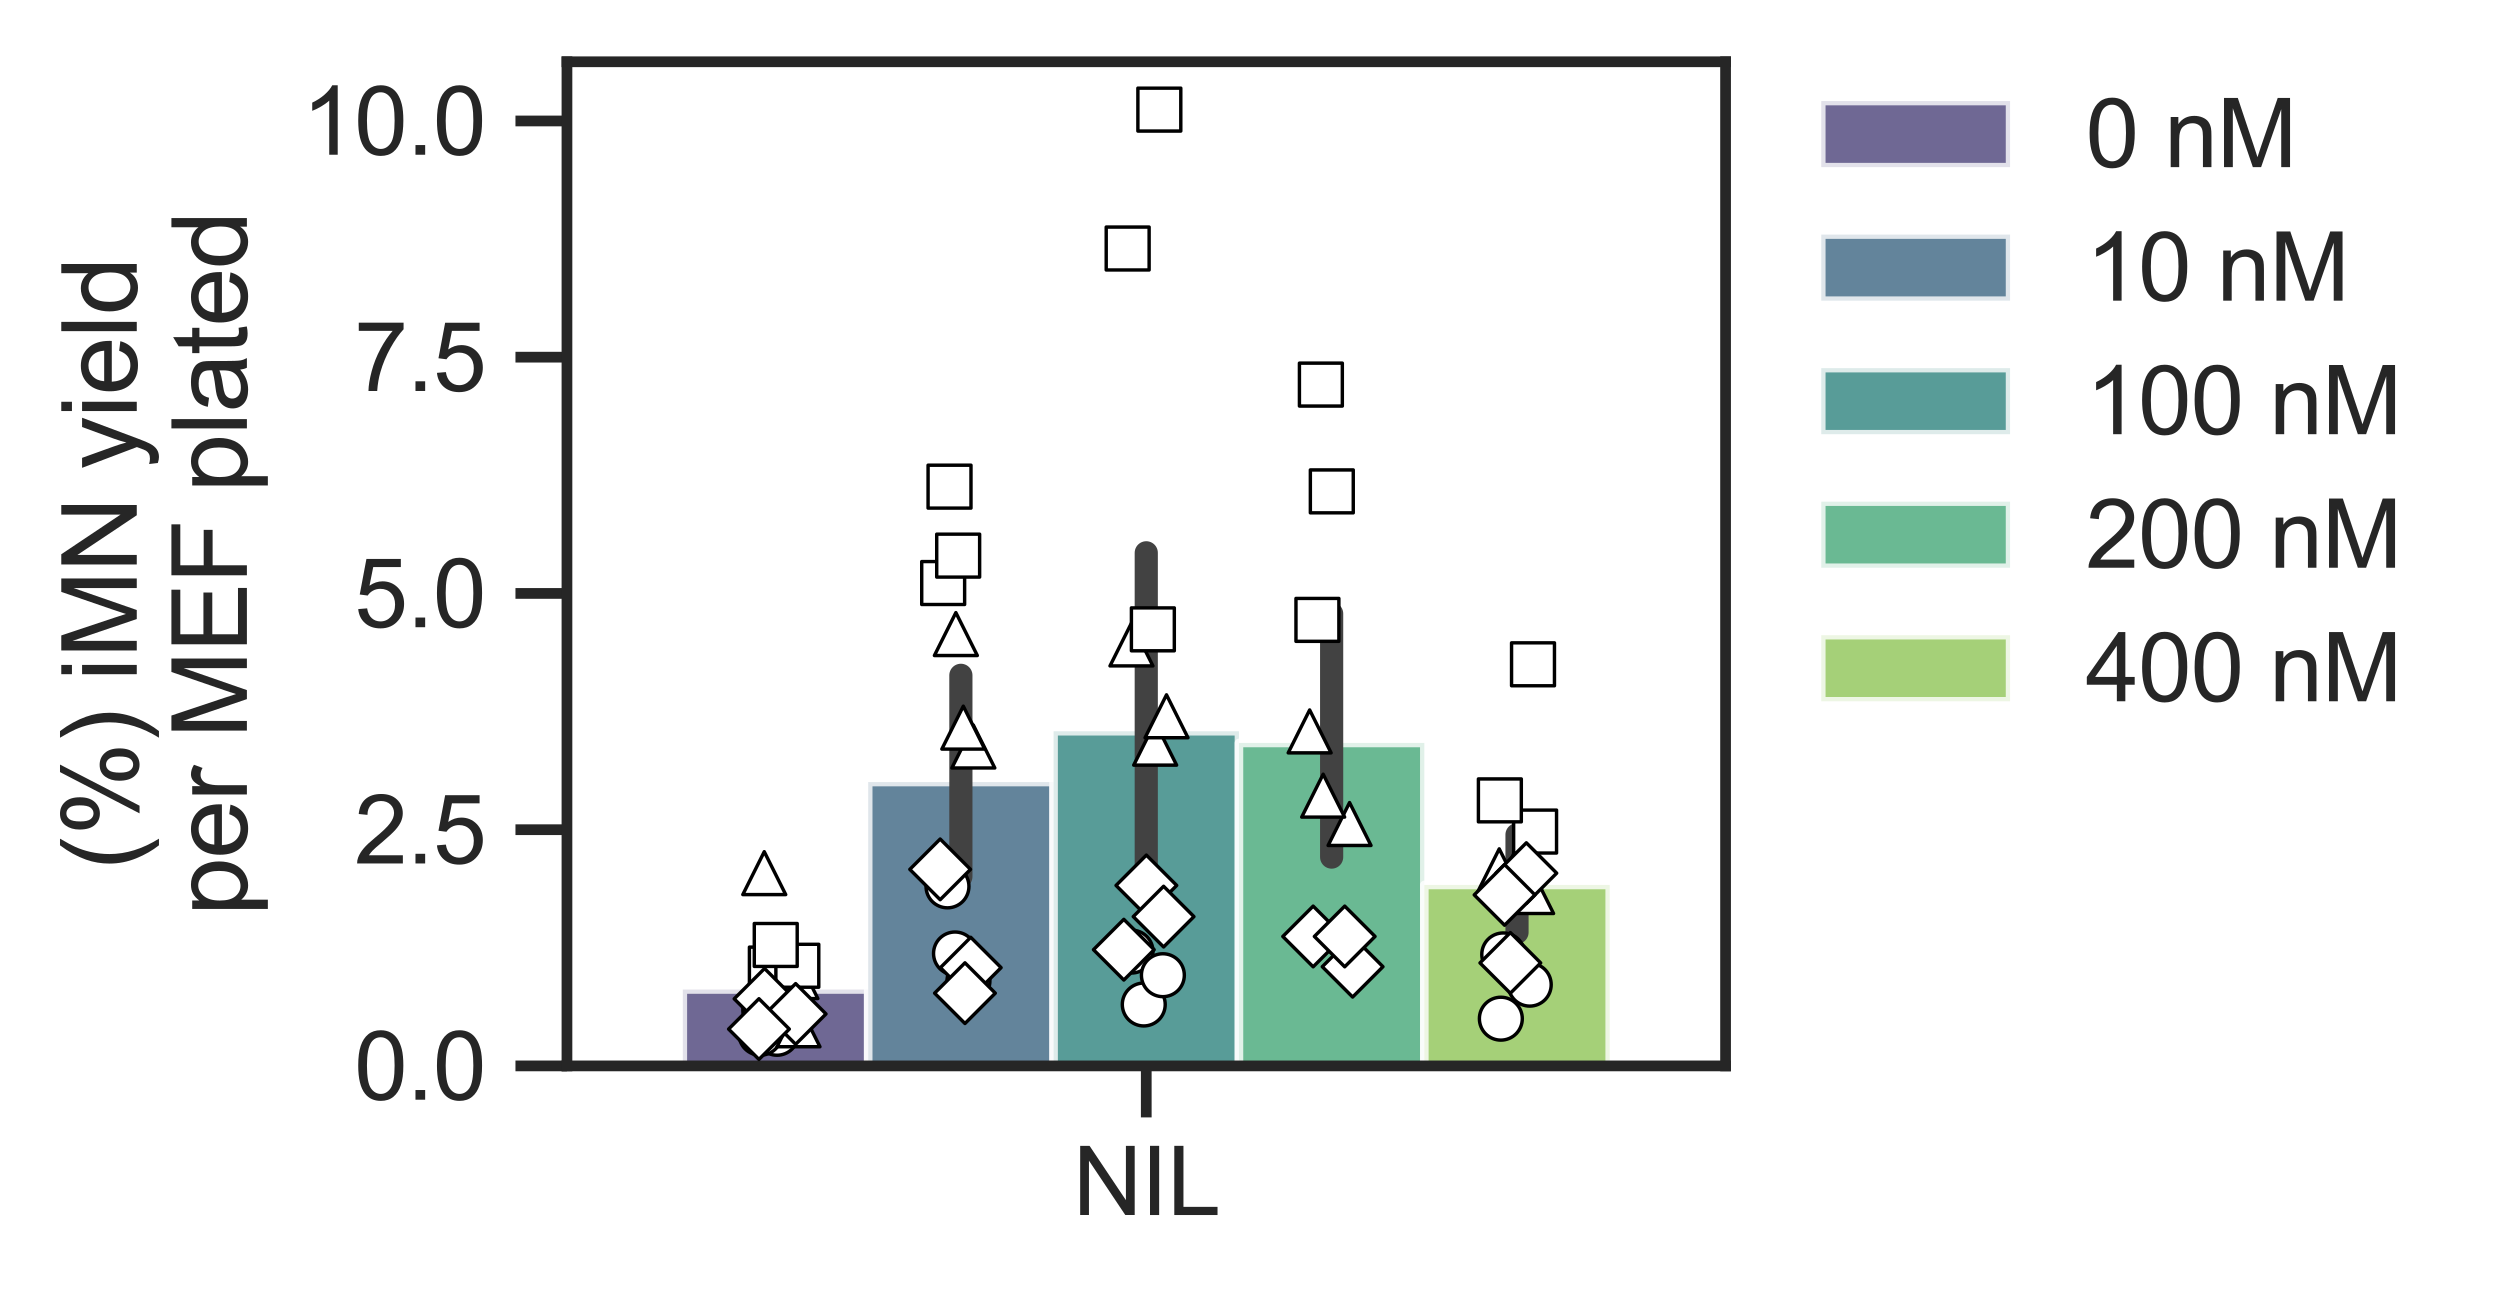 <?xml version="1.0" encoding="utf-8" standalone="no"?>
<!DOCTYPE svg PUBLIC "-//W3C//DTD SVG 1.1//EN"
  "http://www.w3.org/Graphics/SVG/1.1/DTD/svg11.dtd">
<svg xmlns:xlink="http://www.w3.org/1999/xlink" width="291.297pt" height="150.96pt" viewBox="0 0 291.297 150.96" xmlns="http://www.w3.org/2000/svg" version="1.1">
 <defs>
  <style type="text/css">*{stroke-linejoin: round; stroke-linecap: butt}</style>
 </defs>
 <g id="figure_1">
  <g id="patch_1">
   <path d="M 0 150.96 
L 291.297 150.96 
L 291.297 0 
L 0 0 
z
" style="fill: #ffffff"/>
  </g>
  <g id="axes_1">
   <g id="patch_2">
    <path d="M 66.061 124.2 
L 201.061 124.2 
L 201.061 7.2 
L 66.061 7.2 
z
" style="fill: #ffffff"/>
   </g>
   <g id="matplotlib.axis_1">
    <g id="xtick_1">
     <g id="line2d_1">
      <defs>
       <path id="m792e2673ef" d="M 0 0 
L 0 6 
" style="stroke: #262626; stroke-width: 1.25"/>
      </defs>
      <g>
       <use xlink:href="#m792e2673ef" x="133.561" y="124.2" style="fill: #262626; stroke: #262626; stroke-width: 1.25"/>
      </g>
     </g>
     <g id="text_1">
      <!-- NIL -->
      <g style="fill: #262626" transform="translate(125.002 141.574) scale(0.11 -0.11)">
       <defs>
        <path id="ArialMT-4e" d="M 488 0 
L 488 4581 
L 1109 4581 
L 3516 984 
L 3516 4581 
L 4097 4581 
L 4097 0 
L 3475 0 
L 1069 3600 
L 1069 0 
L 488 0 
z
" transform="scale(0.016)"/>
        <path id="ArialMT-49" d="M 597 0 
L 597 4581 
L 1203 4581 
L 1203 0 
L 597 0 
z
" transform="scale(0.016)"/>
        <path id="ArialMT-4c" d="M 469 0 
L 469 4581 
L 1075 4581 
L 1075 541 
L 3331 541 
L 3331 0 
L 469 0 
z
" transform="scale(0.016)"/>
       </defs>
       <use xlink:href="#ArialMT-4e"/>
       <use xlink:href="#ArialMT-49" transform="translate(72.217 0)"/>
       <use xlink:href="#ArialMT-4c" transform="translate(100 0)"/>
      </g>
     </g>
    </g>
   </g>
   <g id="matplotlib.axis_2">
    <g id="ytick_1">
     <g id="line2d_2">
      <defs>
       <path id="m21655e0b98" d="M 0 0 
L -6 0 
" style="stroke: #262626; stroke-width: 1.25"/>
      </defs>
      <g>
       <use xlink:href="#m21655e0b98" x="66.061" y="124.2" style="fill: #262626; stroke: #262626; stroke-width: 1.25"/>
      </g>
     </g>
     <g id="text_2">
      <!-- 0.0 -->
      <g style="fill: #262626" transform="translate(41.271 128.137) scale(0.11 -0.11)">
       <defs>
        <path id="ArialMT-30" d="M 266 2259 
Q 266 3072 433 3567 
Q 600 4063 929 4331 
Q 1259 4600 1759 4600 
Q 2128 4600 2406 4451 
Q 2684 4303 2865 4023 
Q 3047 3744 3150 3342 
Q 3253 2941 3253 2259 
Q 3253 1453 3087 958 
Q 2922 463 2592 192 
Q 2263 -78 1759 -78 
Q 1097 -78 719 397 
Q 266 969 266 2259 
z
M 844 2259 
Q 844 1131 1108 757 
Q 1372 384 1759 384 
Q 2147 384 2411 759 
Q 2675 1134 2675 2259 
Q 2675 3391 2411 3762 
Q 2147 4134 1753 4134 
Q 1366 4134 1134 3806 
Q 844 3388 844 2259 
z
" transform="scale(0.016)"/>
        <path id="ArialMT-2e" d="M 581 0 
L 581 641 
L 1222 641 
L 1222 0 
L 581 0 
z
" transform="scale(0.016)"/>
       </defs>
       <use xlink:href="#ArialMT-30"/>
       <use xlink:href="#ArialMT-2e" transform="translate(55.615 0)"/>
       <use xlink:href="#ArialMT-30" transform="translate(83.398 0)"/>
      </g>
     </g>
    </g>
    <g id="ytick_2">
     <g id="line2d_3">
      <g>
       <use xlink:href="#m21655e0b98" x="66.061" y="96.673" style="fill: #262626; stroke: #262626; stroke-width: 1.25"/>
      </g>
     </g>
     <g id="text_3">
      <!-- 2.5 -->
      <g style="fill: #262626" transform="translate(41.271 100.61) scale(0.11 -0.11)">
       <defs>
        <path id="ArialMT-32" d="M 3222 541 
L 3222 0 
L 194 0 
Q 188 203 259 391 
Q 375 700 629 1000 
Q 884 1300 1366 1694 
Q 2113 2306 2375 2664 
Q 2638 3022 2638 3341 
Q 2638 3675 2398 3904 
Q 2159 4134 1775 4134 
Q 1369 4134 1125 3890 
Q 881 3647 878 3216 
L 300 3275 
Q 359 3922 746 4261 
Q 1134 4600 1788 4600 
Q 2447 4600 2831 4234 
Q 3216 3869 3216 3328 
Q 3216 3053 3103 2787 
Q 2991 2522 2730 2228 
Q 2469 1934 1863 1422 
Q 1356 997 1212 845 
Q 1069 694 975 541 
L 3222 541 
z
" transform="scale(0.016)"/>
        <path id="ArialMT-35" d="M 266 1200 
L 856 1250 
Q 922 819 1161 601 
Q 1400 384 1738 384 
Q 2144 384 2425 690 
Q 2706 997 2706 1503 
Q 2706 1984 2436 2262 
Q 2166 2541 1728 2541 
Q 1456 2541 1237 2417 
Q 1019 2294 894 2097 
L 366 2166 
L 809 4519 
L 3088 4519 
L 3088 3981 
L 1259 3981 
L 1013 2750 
Q 1425 3038 1878 3038 
Q 2478 3038 2890 2622 
Q 3303 2206 3303 1553 
Q 3303 931 2941 478 
Q 2500 -78 1738 -78 
Q 1113 -78 717 272 
Q 322 622 266 1200 
z
" transform="scale(0.016)"/>
       </defs>
       <use xlink:href="#ArialMT-32"/>
       <use xlink:href="#ArialMT-2e" transform="translate(55.615 0)"/>
       <use xlink:href="#ArialMT-35" transform="translate(83.398 0)"/>
      </g>
     </g>
    </g>
    <g id="ytick_3">
     <g id="line2d_4">
      <g>
       <use xlink:href="#m21655e0b98" x="66.061" y="69.146" style="fill: #262626; stroke: #262626; stroke-width: 1.25"/>
      </g>
     </g>
     <g id="text_4">
      <!-- 5.0 -->
      <g style="fill: #262626" transform="translate(41.271 73.083) scale(0.11 -0.11)">
       <use xlink:href="#ArialMT-35"/>
       <use xlink:href="#ArialMT-2e" transform="translate(55.615 0)"/>
       <use xlink:href="#ArialMT-30" transform="translate(83.398 0)"/>
      </g>
     </g>
    </g>
    <g id="ytick_4">
     <g id="line2d_5">
      <g>
       <use xlink:href="#m21655e0b98" x="66.061" y="41.62" style="fill: #262626; stroke: #262626; stroke-width: 1.25"/>
      </g>
     </g>
     <g id="text_5">
      <!-- 7.5 -->
      <g style="fill: #262626" transform="translate(41.271 45.556) scale(0.11 -0.11)">
       <defs>
        <path id="ArialMT-37" d="M 303 3981 
L 303 4522 
L 3269 4522 
L 3269 4084 
Q 2831 3619 2401 2847 
Q 1972 2075 1738 1259 
Q 1569 684 1522 0 
L 944 0 
Q 953 541 1156 1306 
Q 1359 2072 1739 2783 
Q 2119 3494 2547 3981 
L 303 3981 
z
" transform="scale(0.016)"/>
       </defs>
       <use xlink:href="#ArialMT-37"/>
       <use xlink:href="#ArialMT-2e" transform="translate(55.615 0)"/>
       <use xlink:href="#ArialMT-35" transform="translate(83.398 0)"/>
      </g>
     </g>
    </g>
    <g id="ytick_5">
     <g id="line2d_6">
      <g>
       <use xlink:href="#m21655e0b98" x="66.061" y="14.093" style="fill: #262626; stroke: #262626; stroke-width: 1.25"/>
      </g>
     </g>
     <g id="text_6">
      <!-- 10.0 -->
      <g style="fill: #262626" transform="translate(35.154 18.03) scale(0.11 -0.11)">
       <defs>
        <path id="ArialMT-31" d="M 2384 0 
L 1822 0 
L 1822 3584 
Q 1619 3391 1289 3197 
Q 959 3003 697 2906 
L 697 3450 
Q 1169 3672 1522 3987 
Q 1875 4303 2022 4600 
L 2384 4600 
L 2384 0 
z
" transform="scale(0.016)"/>
       </defs>
       <use xlink:href="#ArialMT-31"/>
       <use xlink:href="#ArialMT-30" transform="translate(55.615 0)"/>
       <use xlink:href="#ArialMT-2e" transform="translate(111.23 0)"/>
       <use xlink:href="#ArialMT-30" transform="translate(139.014 0)"/>
      </g>
     </g>
    </g>
    <g id="text_7">
     <!-- (%) iMN yield -->
     <g style="fill: #262626" transform="translate(15.936 101.368) rotate(-90) scale(0.12 -0.12)">
      <defs>
       <path id="ArialMT-28" d="M 1497 -1347 
Q 1031 -759 709 28 
Q 388 816 388 1659 
Q 388 2403 628 3084 
Q 909 3875 1497 4659 
L 1900 4659 
Q 1522 4009 1400 3731 
Q 1209 3300 1100 2831 
Q 966 2247 966 1656 
Q 966 153 1900 -1347 
L 1497 -1347 
z
" transform="scale(0.016)"/>
       <path id="ArialMT-25" d="M 372 3481 
Q 372 3972 619 4315 
Q 866 4659 1334 4659 
Q 1766 4659 2048 4351 
Q 2331 4044 2331 3447 
Q 2331 2866 2045 2552 
Q 1759 2238 1341 2238 
Q 925 2238 648 2547 
Q 372 2856 372 3481 
z
M 1350 4272 
Q 1141 4272 1002 4090 
Q 863 3909 863 3425 
Q 863 2984 1003 2804 
Q 1144 2625 1350 2625 
Q 1563 2625 1702 2806 
Q 1841 2988 1841 3469 
Q 1841 3913 1700 4092 
Q 1559 4272 1350 4272 
z
M 1353 -169 
L 3859 4659 
L 4316 4659 
L 1819 -169 
L 1353 -169 
z
M 3334 1075 
Q 3334 1569 3581 1911 
Q 3828 2253 4300 2253 
Q 4731 2253 5014 1945 
Q 5297 1638 5297 1041 
Q 5297 459 5011 145 
Q 4725 -169 4303 -169 
Q 3888 -169 3611 142 
Q 3334 453 3334 1075 
z
M 4316 1866 
Q 4103 1866 3964 1684 
Q 3825 1503 3825 1019 
Q 3825 581 3965 400 
Q 4106 219 4313 219 
Q 4528 219 4667 400 
Q 4806 581 4806 1063 
Q 4806 1506 4665 1686 
Q 4525 1866 4316 1866 
z
" transform="scale(0.016)"/>
       <path id="ArialMT-29" d="M 791 -1347 
L 388 -1347 
Q 1322 153 1322 1656 
Q 1322 2244 1188 2822 
Q 1081 3291 891 3722 
Q 769 4003 388 4659 
L 791 4659 
Q 1378 3875 1659 3084 
Q 1900 2403 1900 1659 
Q 1900 816 1576 28 
Q 1253 -759 791 -1347 
z
" transform="scale(0.016)"/>
       <path id="ArialMT-20" transform="scale(0.016)"/>
       <path id="ArialMT-69" d="M 425 3934 
L 425 4581 
L 988 4581 
L 988 3934 
L 425 3934 
z
M 425 0 
L 425 3319 
L 988 3319 
L 988 0 
L 425 0 
z
" transform="scale(0.016)"/>
       <path id="ArialMT-4d" d="M 475 0 
L 475 4581 
L 1388 4581 
L 2472 1338 
Q 2622 884 2691 659 
Q 2769 909 2934 1394 
L 4031 4581 
L 4847 4581 
L 4847 0 
L 4263 0 
L 4263 3834 
L 2931 0 
L 2384 0 
L 1059 3900 
L 1059 0 
L 475 0 
z
" transform="scale(0.016)"/>
       <path id="ArialMT-79" d="M 397 -1278 
L 334 -750 
Q 519 -800 656 -800 
Q 844 -800 956 -737 
Q 1069 -675 1141 -563 
Q 1194 -478 1313 -144 
Q 1328 -97 1363 -6 
L 103 3319 
L 709 3319 
L 1400 1397 
Q 1534 1031 1641 628 
Q 1738 1016 1872 1384 
L 2581 3319 
L 3144 3319 
L 1881 -56 
Q 1678 -603 1566 -809 
Q 1416 -1088 1222 -1217 
Q 1028 -1347 759 -1347 
Q 597 -1347 397 -1278 
z
" transform="scale(0.016)"/>
       <path id="ArialMT-65" d="M 2694 1069 
L 3275 997 
Q 3138 488 2766 206 
Q 2394 -75 1816 -75 
Q 1088 -75 661 373 
Q 234 822 234 1631 
Q 234 2469 665 2931 
Q 1097 3394 1784 3394 
Q 2450 3394 2872 2941 
Q 3294 2488 3294 1666 
Q 3294 1616 3291 1516 
L 816 1516 
Q 847 969 1125 678 
Q 1403 388 1819 388 
Q 2128 388 2347 550 
Q 2566 713 2694 1069 
z
M 847 1978 
L 2700 1978 
Q 2663 2397 2488 2606 
Q 2219 2931 1791 2931 
Q 1403 2931 1139 2672 
Q 875 2413 847 1978 
z
" transform="scale(0.016)"/>
       <path id="ArialMT-6c" d="M 409 0 
L 409 4581 
L 972 4581 
L 972 0 
L 409 0 
z
" transform="scale(0.016)"/>
       <path id="ArialMT-64" d="M 2575 0 
L 2575 419 
Q 2259 -75 1647 -75 
Q 1250 -75 917 144 
Q 584 363 401 755 
Q 219 1147 219 1656 
Q 219 2153 384 2558 
Q 550 2963 881 3178 
Q 1213 3394 1622 3394 
Q 1922 3394 2156 3267 
Q 2391 3141 2538 2938 
L 2538 4581 
L 3097 4581 
L 3097 0 
L 2575 0 
z
M 797 1656 
Q 797 1019 1065 703 
Q 1334 388 1700 388 
Q 2069 388 2326 689 
Q 2584 991 2584 1609 
Q 2584 2291 2321 2609 
Q 2059 2928 1675 2928 
Q 1300 2928 1048 2622 
Q 797 2316 797 1656 
z
" transform="scale(0.016)"/>
      </defs>
      <use xlink:href="#ArialMT-28"/>
      <use xlink:href="#ArialMT-25" transform="translate(33.301 0)"/>
      <use xlink:href="#ArialMT-29" transform="translate(122.217 0)"/>
      <use xlink:href="#ArialMT-20" transform="translate(155.518 0)"/>
      <use xlink:href="#ArialMT-69" transform="translate(183.301 0)"/>
      <use xlink:href="#ArialMT-4d" transform="translate(205.518 0)"/>
      <use xlink:href="#ArialMT-4e" transform="translate(288.818 0)"/>
      <use xlink:href="#ArialMT-20" transform="translate(361.035 0)"/>
      <use xlink:href="#ArialMT-79" transform="translate(388.818 0)"/>
      <use xlink:href="#ArialMT-69" transform="translate(438.818 0)"/>
      <use xlink:href="#ArialMT-65" transform="translate(461.035 0)"/>
      <use xlink:href="#ArialMT-6c" transform="translate(516.65 0)"/>
      <use xlink:href="#ArialMT-64" transform="translate(538.867 0)"/>
     </g>
     <!-- per MEF plated -->
     <g style="fill: #262626" transform="translate(28.768 106.716) rotate(-90) scale(0.12 -0.12)">
      <defs>
       <path id="ArialMT-70" d="M 422 -1272 
L 422 3319 
L 934 3319 
L 934 2888 
Q 1116 3141 1344 3267 
Q 1572 3394 1897 3394 
Q 2322 3394 2647 3175 
Q 2972 2956 3137 2557 
Q 3303 2159 3303 1684 
Q 3303 1175 3120 767 
Q 2938 359 2589 142 
Q 2241 -75 1856 -75 
Q 1575 -75 1351 44 
Q 1128 163 984 344 
L 984 -1272 
L 422 -1272 
z
M 931 1641 
Q 931 1000 1190 694 
Q 1450 388 1819 388 
Q 2194 388 2461 705 
Q 2728 1022 2728 1688 
Q 2728 2322 2467 2637 
Q 2206 2953 1844 2953 
Q 1484 2953 1207 2617 
Q 931 2281 931 1641 
z
" transform="scale(0.016)"/>
       <path id="ArialMT-72" d="M 416 0 
L 416 3319 
L 922 3319 
L 922 2816 
Q 1116 3169 1280 3281 
Q 1444 3394 1641 3394 
Q 1925 3394 2219 3213 
L 2025 2691 
Q 1819 2813 1613 2813 
Q 1428 2813 1281 2702 
Q 1134 2591 1072 2394 
Q 978 2094 978 1738 
L 978 0 
L 416 0 
z
" transform="scale(0.016)"/>
       <path id="ArialMT-45" d="M 506 0 
L 506 4581 
L 3819 4581 
L 3819 4041 
L 1113 4041 
L 1113 2638 
L 3647 2638 
L 3647 2100 
L 1113 2100 
L 1113 541 
L 3925 541 
L 3925 0 
L 506 0 
z
" transform="scale(0.016)"/>
       <path id="ArialMT-46" d="M 525 0 
L 525 4581 
L 3616 4581 
L 3616 4041 
L 1131 4041 
L 1131 2622 
L 3281 2622 
L 3281 2081 
L 1131 2081 
L 1131 0 
L 525 0 
z
" transform="scale(0.016)"/>
       <path id="ArialMT-61" d="M 2588 409 
Q 2275 144 1986 34 
Q 1697 -75 1366 -75 
Q 819 -75 525 192 
Q 231 459 231 875 
Q 231 1119 342 1320 
Q 453 1522 633 1644 
Q 813 1766 1038 1828 
Q 1203 1872 1538 1913 
Q 2219 1994 2541 2106 
Q 2544 2222 2544 2253 
Q 2544 2597 2384 2738 
Q 2169 2928 1744 2928 
Q 1347 2928 1158 2789 
Q 969 2650 878 2297 
L 328 2372 
Q 403 2725 575 2942 
Q 747 3159 1072 3276 
Q 1397 3394 1825 3394 
Q 2250 3394 2515 3294 
Q 2781 3194 2906 3042 
Q 3031 2891 3081 2659 
Q 3109 2516 3109 2141 
L 3109 1391 
Q 3109 606 3145 398 
Q 3181 191 3288 0 
L 2700 0 
Q 2613 175 2588 409 
z
M 2541 1666 
Q 2234 1541 1622 1453 
Q 1275 1403 1131 1340 
Q 988 1278 909 1158 
Q 831 1038 831 891 
Q 831 666 1001 516 
Q 1172 366 1500 366 
Q 1825 366 2078 508 
Q 2331 650 2450 897 
Q 2541 1088 2541 1459 
L 2541 1666 
z
" transform="scale(0.016)"/>
       <path id="ArialMT-74" d="M 1650 503 
L 1731 6 
Q 1494 -44 1306 -44 
Q 1000 -44 831 53 
Q 663 150 594 308 
Q 525 466 525 972 
L 525 2881 
L 113 2881 
L 113 3319 
L 525 3319 
L 525 4141 
L 1084 4478 
L 1084 3319 
L 1650 3319 
L 1650 2881 
L 1084 2881 
L 1084 941 
Q 1084 700 1114 631 
Q 1144 563 1211 522 
Q 1278 481 1403 481 
Q 1497 481 1650 503 
z
" transform="scale(0.016)"/>
      </defs>
      <use xlink:href="#ArialMT-70"/>
      <use xlink:href="#ArialMT-65" transform="translate(55.615 0)"/>
      <use xlink:href="#ArialMT-72" transform="translate(111.23 0)"/>
      <use xlink:href="#ArialMT-20" transform="translate(144.531 0)"/>
      <use xlink:href="#ArialMT-4d" transform="translate(172.314 0)"/>
      <use xlink:href="#ArialMT-45" transform="translate(255.615 0)"/>
      <use xlink:href="#ArialMT-46" transform="translate(322.314 0)"/>
      <use xlink:href="#ArialMT-20" transform="translate(383.398 0)"/>
      <use xlink:href="#ArialMT-70" transform="translate(411.182 0)"/>
      <use xlink:href="#ArialMT-6c" transform="translate(466.797 0)"/>
      <use xlink:href="#ArialMT-61" transform="translate(489.014 0)"/>
      <use xlink:href="#ArialMT-74" transform="translate(544.629 0)"/>
      <use xlink:href="#ArialMT-65" transform="translate(572.412 0)"/>
      <use xlink:href="#ArialMT-64" transform="translate(628.027 0)"/>
     </g>
    </g>
   </g>
   <g id="patch_3">
    <path d="M 79.561 124.2 
L 101.161 124.2 
L 101.161 115.3 
L 79.561 115.3 
z
" clip-path="url(#p71eae21d2c)" style="fill: #4b4279; opacity: 0.8; stroke: #ffffff; stroke-linejoin: miter"/>
   </g>
   <g id="patch_4">
    <path d="M 101.161 124.2 
L 122.761 124.2 
L 122.761 91.122 
L 101.161 91.122 
z
" clip-path="url(#p71eae21d2c)" style="fill: #3c6682; opacity: 0.8; stroke: #ffffff; stroke-linejoin: miter"/>
   </g>
   <g id="patch_5">
    <path d="M 122.761 124.2 
L 144.361 124.2 
L 144.361 85.204 
L 122.761 85.204 
z
" clip-path="url(#p71eae21d2c)" style="fill: #2f837f; opacity: 0.8; stroke: #ffffff; stroke-linejoin: miter"/>
   </g>
   <g id="patch_6">
    <path d="M 144.361 124.2 
L 165.961 124.2 
L 165.961 86.568 
L 144.361 86.568 
z
" clip-path="url(#p71eae21d2c)" style="fill: #45a778; opacity: 0.8; stroke: #ffffff; stroke-linejoin: miter"/>
   </g>
   <g id="patch_7">
    <path d="M 165.961 124.2 
L 187.561 124.2 
L 187.561 103.114 
L 165.961 103.114 
z
" clip-path="url(#p71eae21d2c)" style="fill: #8fc456; opacity: 0.8; stroke: #ffffff; stroke-linejoin: miter"/>
   </g>
   <g id="line2d_7">
    <path d="M 90.361 118.062 
L 90.361 112.002 
" clip-path="url(#p71eae21d2c)" style="fill: none; stroke: #424242; stroke-width: 2.7; stroke-linecap: round"/>
   </g>
   <g id="line2d_8">
    <path d="M 111.961 102.143 
L 111.961 78.687 
" clip-path="url(#p71eae21d2c)" style="fill: none; stroke: #424242; stroke-width: 2.7; stroke-linecap: round"/>
   </g>
   <g id="line2d_9">
    <path d="M 133.561 101.072 
L 133.561 64.412 
" clip-path="url(#p71eae21d2c)" style="fill: none; stroke: #424242; stroke-width: 2.7; stroke-linecap: round"/>
   </g>
   <g id="line2d_10">
    <path d="M 155.161 99.867 
L 155.161 71.507 
" clip-path="url(#p71eae21d2c)" style="fill: none; stroke: #424242; stroke-width: 2.7; stroke-linecap: round"/>
   </g>
   <g id="line2d_11">
    <path d="M 176.761 108.638 
L 176.761 97.259 
" clip-path="url(#p71eae21d2c)" style="fill: none; stroke: #424242; stroke-width: 2.7; stroke-linecap: round"/>
   </g>
   <g id="patch_8">
    <path d="M 66.061 124.2 
L 66.061 7.2 
" style="fill: none; stroke: #262626; stroke-width: 1.25; stroke-linejoin: miter; stroke-linecap: square"/>
   </g>
   <g id="patch_9">
    <path d="M 201.061 124.2 
L 201.061 7.2 
" style="fill: none; stroke: #262626; stroke-width: 1.25; stroke-linejoin: miter; stroke-linecap: square"/>
   </g>
   <g id="patch_10">
    <path d="M 66.061 124.2 
L 201.061 124.2 
" style="fill: none; stroke: #262626; stroke-width: 1.25; stroke-linejoin: miter; stroke-linecap: square"/>
   </g>
   <g id="patch_11">
    <path d="M 66.061 7.2 
L 201.061 7.2 
" style="fill: none; stroke: #262626; stroke-width: 1.25; stroke-linejoin: miter; stroke-linecap: square"/>
   </g>
   <g id="PathCollection_1">
    <defs>
     <path id="C0_0_78818efe32" d="M 0 2.5 
C 0.663 2.5 1.299 2.237 1.768 1.768 
C 2.237 1.299 2.5 0.663 2.5 -0 
C 2.5 -0.663 2.237 -1.299 1.768 -1.768 
C 1.299 -2.237 0.663 -2.5 0 -2.5 
C -0.663 -2.5 -1.299 -2.237 -1.768 -1.768 
C -2.237 -1.299 -2.5 -0.663 -2.5 0 
C -2.5 0.663 -2.237 1.299 -1.768 1.768 
C -1.299 2.237 -0.663 2.5 0 2.5 
z
"/>
    </defs>
    <g clip-path="url(#p71eae21d2c)">
     <use xlink:href="#C0_0_78818efe32" x="90.535" y="120.456" style="fill: #ffffff; stroke: #000000; stroke-width: 0.4"/>
    </g>
    <g clip-path="url(#p71eae21d2c)">
     <use xlink:href="#C0_0_78818efe32" x="88.594" y="120.456" style="fill: #ffffff; stroke: #000000; stroke-width: 0.4"/>
    </g>
    <g clip-path="url(#p71eae21d2c)">
     <use xlink:href="#C0_0_78818efe32" x="89.052" y="117.704" style="fill: #ffffff; stroke: #000000; stroke-width: 0.4"/>
    </g>
   </g>
   <g id="PathCollection_2">
    <defs>
     <path id="C1_0_f0c3e062f3" d="M 0 2.5 
C 0.663 2.5 1.299 2.237 1.768 1.768 
C 2.237 1.299 2.5 0.663 2.5 -0 
C 2.5 -0.663 2.237 -1.299 1.768 -1.768 
C 1.299 -2.237 0.663 -2.5 0 -2.5 
C -0.663 -2.5 -1.299 -2.237 -1.768 -1.768 
C -2.237 -1.299 -2.5 -0.663 -2.5 0 
C -2.5 0.663 -2.237 1.299 -1.768 1.768 
C -1.299 2.237 -0.663 2.5 0 2.5 
z
"/>
    </defs>
    <g clip-path="url(#p71eae21d2c)">
     <use xlink:href="#C1_0_f0c3e062f3" x="110.399" y="103.28" style="fill: #ffffff; stroke: #000000; stroke-width: 0.4"/>
    </g>
    <g clip-path="url(#p71eae21d2c)">
     <use xlink:href="#C1_0_f0c3e062f3" x="111.275" y="111.097" style="fill: #ffffff; stroke: #000000; stroke-width: 0.4"/>
    </g>
    <g clip-path="url(#p71eae21d2c)">
     <use xlink:href="#C1_0_f0c3e062f3" x="112.845" y="114.29" style="fill: #ffffff; stroke: #000000; stroke-width: 0.4"/>
    </g>
   </g>
   <g id="PathCollection_3">
    <defs>
     <path id="C2_0_276133083b" d="M 0 2.5 
C 0.663 2.5 1.299 2.237 1.768 1.768 
C 2.237 1.299 2.5 0.663 2.5 -0 
C 2.5 -0.663 2.237 -1.299 1.768 -1.768 
C 1.299 -2.237 0.663 -2.5 0 -2.5 
C -0.663 -2.5 -1.299 -2.237 -1.768 -1.768 
C -2.237 -1.299 -2.5 -0.663 -2.5 0 
C -2.5 0.663 -2.237 1.299 -1.768 1.768 
C -1.299 2.237 -0.663 2.5 0 2.5 
z
"/>
    </defs>
    <g clip-path="url(#p71eae21d2c)">
     <use xlink:href="#C2_0_276133083b" x="133.27" y="117.043" style="fill: #ffffff; stroke: #000000; stroke-width: 0.4"/>
    </g>
    <g clip-path="url(#p71eae21d2c)">
     <use xlink:href="#C2_0_276133083b" x="131.848" y="110.877" style="fill: #ffffff; stroke: #000000; stroke-width: 0.4"/>
    </g>
    <g clip-path="url(#p71eae21d2c)">
     <use xlink:href="#C2_0_276133083b" x="135.497" y="113.63" style="fill: #ffffff; stroke: #000000; stroke-width: 0.4"/>
    </g>
   </g>
   <g id="PathCollection_4">
    <path d="M 0 153.46 
C 0.663 153.46 1.299 153.196 1.768 152.728 
C 2.237 152.259 2.5 151.623 2.5 150.96 
C 2.5 150.297 2.237 149.661 1.768 149.192 
C 1.299 148.723 0.663 148.46 0 148.46 
C -0.663 148.46 -1.299 148.723 -1.768 149.192 
C -2.237 149.661 -2.5 150.297 -2.5 150.96 
C -2.5 151.623 -2.237 152.259 -1.768 152.728 
C -1.299 153.196 -0.663 153.46 0 153.46 
" clip-path="url(#p71eae21d2c)" style="fill: none; stroke: #000000; stroke-width: 0.4"/>
   </g>
   <g id="PathCollection_5">
    <defs>
     <path id="C3_0_22e59772ff" d="M 0 2.5 
C 0.663 2.5 1.299 2.237 1.768 1.768 
C 2.237 1.299 2.5 0.663 2.5 -0 
C 2.5 -0.663 2.237 -1.299 1.768 -1.768 
C 1.299 -2.237 0.663 -2.5 0 -2.5 
C -0.663 -2.5 -1.299 -2.237 -1.768 -1.768 
C -2.237 -1.299 -2.5 -0.663 -2.5 0 
C -2.5 0.663 -2.237 1.299 -1.768 1.768 
C -1.299 2.237 -0.663 2.5 0 2.5 
z
"/>
    </defs>
    <g clip-path="url(#p71eae21d2c)">
     <use xlink:href="#C3_0_22e59772ff" x="174.877" y="118.695" style="fill: #ffffff; stroke: #000000; stroke-width: 0.4"/>
    </g>
    <g clip-path="url(#p71eae21d2c)">
     <use xlink:href="#C3_0_22e59772ff" x="178.244" y="114.731" style="fill: #ffffff; stroke: #000000; stroke-width: 0.4"/>
    </g>
    <g clip-path="url(#p71eae21d2c)">
     <use xlink:href="#C3_0_22e59772ff" x="175.156" y="111.207" style="fill: #ffffff; stroke: #000000; stroke-width: 0.4"/>
    </g>
   </g>
   <g id="PathCollection_6">
    <path d="M 93.038 116.965 
L 90.538 121.965 
L 95.538 121.965 
z
" clip-path="url(#p71eae21d2c)" style="fill: #ffffff; stroke: #000000; stroke-width: 0.4"/>
    <path d="M 89.051 99.238 
L 86.551 104.238 
L 91.551 104.238 
z
" clip-path="url(#p71eae21d2c)" style="fill: #ffffff; stroke: #000000; stroke-width: 0.4"/>
    <path d="M 92.793 111.35 
L 90.293 116.35 
L 95.293 116.35 
z
" clip-path="url(#p71eae21d2c)" style="fill: #ffffff; stroke: #000000; stroke-width: 0.4"/>
   </g>
   <g id="PathCollection_7">
    <path d="M 113.412 84.484 
L 110.912 89.484 
L 115.912 89.484 
z
" clip-path="url(#p71eae21d2c)" style="fill: #ffffff; stroke: #000000; stroke-width: 0.4"/>
    <path d="M 111.376 71.381 
L 108.876 76.381 
L 113.876 76.381 
z
" clip-path="url(#p71eae21d2c)" style="fill: #ffffff; stroke: #000000; stroke-width: 0.4"/>
    <path d="M 112.243 82.282 
L 109.743 87.282 
L 114.743 87.282 
z
" clip-path="url(#p71eae21d2c)" style="fill: #ffffff; stroke: #000000; stroke-width: 0.4"/>
   </g>
   <g id="PathCollection_8">
    <path d="M 134.598 84.153 
L 132.098 89.153 
L 137.098 89.153 
z
" clip-path="url(#p71eae21d2c)" style="fill: #ffffff; stroke: #000000; stroke-width: 0.4"/>
    <path d="M 131.836 72.592 
L 129.336 77.592 
L 134.336 77.592 
z
" clip-path="url(#p71eae21d2c)" style="fill: #ffffff; stroke: #000000; stroke-width: 0.4"/>
    <path d="M 135.919 80.96 
L 133.419 85.96 
L 138.419 85.96 
z
" clip-path="url(#p71eae21d2c)" style="fill: #ffffff; stroke: #000000; stroke-width: 0.4"/>
   </g>
   <g id="PathCollection_9">
    <path d="M 152.599 82.722 
L 150.099 87.722 
L 155.099 87.722 
z
" clip-path="url(#p71eae21d2c)" style="fill: #ffffff; stroke: #000000; stroke-width: 0.4"/>
    <path d="M 157.248 93.513 
L 154.748 98.513 
L 159.748 98.513 
z
" clip-path="url(#p71eae21d2c)" style="fill: #ffffff; stroke: #000000; stroke-width: 0.4"/>
    <path d="M 154.174 90.209 
L 151.674 95.209 
L 156.674 95.209 
z
" clip-path="url(#p71eae21d2c)" style="fill: #ffffff; stroke: #000000; stroke-width: 0.4"/>
   </g>
   <g id="PathCollection_10">
    <path d="M 176.545 99.128 
L 174.045 104.128 
L 179.045 104.128 
z
" clip-path="url(#p71eae21d2c)" style="fill: #ffffff; stroke: #000000; stroke-width: 0.4"/>
    <path d="M 178.518 101.44 
L 176.018 106.44 
L 181.018 106.44 
z
" clip-path="url(#p71eae21d2c)" style="fill: #ffffff; stroke: #000000; stroke-width: 0.4"/>
    <path d="M 174.689 98.908 
L 172.189 103.908 
L 177.189 103.908 
z
" clip-path="url(#p71eae21d2c)" style="fill: #ffffff; stroke: #000000; stroke-width: 0.4"/>
   </g>
   <g id="PathCollection_11">
    <path d="M 87.321 115.359 
L 92.321 115.359 
L 92.321 110.359 
L 87.321 110.359 
z
" clip-path="url(#p71eae21d2c)" style="fill: #ffffff; stroke: #000000; stroke-width: 0.4"/>
    <path d="M 90.403 115.029 
L 95.403 115.029 
L 95.403 110.029 
L 90.403 110.029 
z
" clip-path="url(#p71eae21d2c)" style="fill: #ffffff; stroke: #000000; stroke-width: 0.4"/>
    <path d="M 87.889 112.606 
L 92.889 112.606 
L 92.889 107.606 
L 87.889 107.606 
z
" clip-path="url(#p71eae21d2c)" style="fill: #ffffff; stroke: #000000; stroke-width: 0.4"/>
   </g>
   <g id="PathCollection_12">
    <path d="M 108.138 59.204 
L 113.138 59.204 
L 113.138 54.204 
L 108.138 54.204 
z
" clip-path="url(#p71eae21d2c)" style="fill: #ffffff; stroke: #000000; stroke-width: 0.4"/>
    <path d="M 107.397 70.435 
L 112.397 70.435 
L 112.397 65.435 
L 107.397 65.435 
z
" clip-path="url(#p71eae21d2c)" style="fill: #ffffff; stroke: #000000; stroke-width: 0.4"/>
    <path d="M 109.145 67.242 
L 114.145 67.242 
L 114.145 62.242 
L 109.145 62.242 
z
" clip-path="url(#p71eae21d2c)" style="fill: #ffffff; stroke: #000000; stroke-width: 0.4"/>
   </g>
   <g id="PathCollection_13">
    <path d="M 132.585 15.271 
L 137.585 15.271 
L 137.585 10.271 
L 132.585 10.271 
z
" clip-path="url(#p71eae21d2c)" style="fill: #ffffff; stroke: #000000; stroke-width: 0.4"/>
    <path d="M 131.83 75.83 
L 136.83 75.83 
L 136.83 70.83 
L 131.83 70.83 
z
" clip-path="url(#p71eae21d2c)" style="fill: #ffffff; stroke: #000000; stroke-width: 0.4"/>
    <path d="M 128.894 31.457 
L 133.894 31.457 
L 133.894 26.457 
L 128.894 26.457 
z
" clip-path="url(#p71eae21d2c)" style="fill: #ffffff; stroke: #000000; stroke-width: 0.4"/>
   </g>
   <g id="PathCollection_14">
    <path d="M 152.681 59.755 
L 157.681 59.755 
L 157.681 54.755 
L 152.681 54.755 
z
" clip-path="url(#p71eae21d2c)" style="fill: #ffffff; stroke: #000000; stroke-width: 0.4"/>
    <path d="M 151.004 74.729 
L 156.004 74.729 
L 156.004 69.729 
L 151.004 69.729 
z
" clip-path="url(#p71eae21d2c)" style="fill: #ffffff; stroke: #000000; stroke-width: 0.4"/>
    <path d="M 151.407 47.313 
L 156.407 47.313 
L 156.407 42.313 
L 151.407 42.313 
z
" clip-path="url(#p71eae21d2c)" style="fill: #ffffff; stroke: #000000; stroke-width: 0.4"/>
   </g>
   <g id="PathCollection_15">
    <path d="M 176.367 99.393 
L 181.367 99.393 
L 181.367 94.393 
L 176.367 94.393 
z
" clip-path="url(#p71eae21d2c)" style="fill: #ffffff; stroke: #000000; stroke-width: 0.4"/>
    <path d="M 172.262 95.76 
L 177.262 95.76 
L 177.262 90.76 
L 172.262 90.76 
z
" clip-path="url(#p71eae21d2c)" style="fill: #ffffff; stroke: #000000; stroke-width: 0.4"/>
    <path d="M 176.124 79.904 
L 181.124 79.904 
L 181.124 74.904 
L 176.124 74.904 
z
" clip-path="url(#p71eae21d2c)" style="fill: #ffffff; stroke: #000000; stroke-width: 0.4"/>
   </g>
   <g id="PathCollection_16">
    <path d="M 89.084 119.918 
L 92.62 116.382 
L 89.084 112.847 
L 85.549 116.382 
z
" clip-path="url(#p71eae21d2c)" style="fill: #ffffff; stroke: #000000; stroke-width: 0.4"/>
    <path d="M 92.708 121.68 
L 96.243 118.144 
L 92.708 114.609 
L 89.172 118.144 
z
" clip-path="url(#p71eae21d2c)" style="fill: #ffffff; stroke: #000000; stroke-width: 0.4"/>
    <path d="M 88.432 123.441 
L 91.968 119.906 
L 88.432 116.37 
L 84.897 119.906 
z
" clip-path="url(#p71eae21d2c)" style="fill: #ffffff; stroke: #000000; stroke-width: 0.4"/>
   </g>
   <g id="PathCollection_17">
    <path d="M 113.109 116.284 
L 116.645 112.749 
L 113.109 109.213 
L 109.574 112.749 
z
" clip-path="url(#p71eae21d2c)" style="fill: #ffffff; stroke: #000000; stroke-width: 0.4"/>
    <path d="M 109.547 104.833 
L 113.082 101.298 
L 109.547 97.762 
L 106.011 101.298 
z
" clip-path="url(#p71eae21d2c)" style="fill: #ffffff; stroke: #000000; stroke-width: 0.4"/>
    <path d="M 112.436 119.257 
L 115.971 115.722 
L 112.436 112.186 
L 108.9 115.722 
z
" clip-path="url(#p71eae21d2c)" style="fill: #ffffff; stroke: #000000; stroke-width: 0.4"/>
   </g>
   <g id="PathCollection_18">
    <path d="M 133.574 106.705 
L 137.11 103.17 
L 133.574 99.634 
L 130.039 103.17 
z
" clip-path="url(#p71eae21d2c)" style="fill: #ffffff; stroke: #000000; stroke-width: 0.4"/>
    <path d="M 135.58 110.339 
L 139.116 106.803 
L 135.58 103.268 
L 132.045 106.803 
z
" clip-path="url(#p71eae21d2c)" style="fill: #ffffff; stroke: #000000; stroke-width: 0.4"/>
    <path d="M 130.946 114.192 
L 134.481 110.657 
L 130.946 107.121 
L 127.41 110.657 
z
" clip-path="url(#p71eae21d2c)" style="fill: #ffffff; stroke: #000000; stroke-width: 0.4"/>
   </g>
   <g id="PathCollection_19">
    <path d="M 153.007 112.651 
L 156.543 109.115 
L 153.007 105.58 
L 149.472 109.115 
z
" clip-path="url(#p71eae21d2c)" style="fill: #ffffff; stroke: #000000; stroke-width: 0.4"/>
    <path d="M 157.605 116.174 
L 161.141 112.639 
L 157.605 109.103 
L 154.07 112.639 
z
" clip-path="url(#p71eae21d2c)" style="fill: #ffffff; stroke: #000000; stroke-width: 0.4"/>
    <path d="M 156.684 112.651 
L 160.219 109.115 
L 156.684 105.58 
L 153.148 109.115 
z
" clip-path="url(#p71eae21d2c)" style="fill: #ffffff; stroke: #000000; stroke-width: 0.4"/>
   </g>
   <g id="PathCollection_20">
    <path d="M 177.848 105.274 
L 181.383 101.738 
L 177.848 98.203 
L 174.312 101.738 
z
" clip-path="url(#p71eae21d2c)" style="fill: #ffffff; stroke: #000000; stroke-width: 0.4"/>
    <path d="M 175.312 107.806 
L 178.847 104.271 
L 175.312 100.735 
L 171.776 104.271 
z
" clip-path="url(#p71eae21d2c)" style="fill: #ffffff; stroke: #000000; stroke-width: 0.4"/>
    <path d="M 175.983 115.734 
L 179.518 112.198 
L 175.983 108.663 
L 172.447 112.198 
z
" clip-path="url(#p71eae21d2c)" style="fill: #ffffff; stroke: #000000; stroke-width: 0.4"/>
   </g>
   <g id="legend_1">
    <g id="patch_12">
     <path d="M 212.211 19.474 
L 234.211 19.474 
L 234.211 11.774 
L 212.211 11.774 
z
" style="fill: #4b4279; opacity: 0.8; stroke: #ffffff; stroke-linejoin: miter"/>
    </g>
    <g id="text_8">
     <!-- 0 nM -->
     <g style="fill: #262626" transform="translate(243.011 19.474) scale(0.11 -0.11)">
      <defs>
       <path id="ArialMT-6e" d="M 422 0 
L 422 3319 
L 928 3319 
L 928 2847 
Q 1294 3394 1984 3394 
Q 2284 3394 2536 3286 
Q 2788 3178 2913 3003 
Q 3038 2828 3088 2588 
Q 3119 2431 3119 2041 
L 3119 0 
L 2556 0 
L 2556 2019 
Q 2556 2363 2490 2533 
Q 2425 2703 2258 2804 
Q 2091 2906 1866 2906 
Q 1506 2906 1245 2678 
Q 984 2450 984 1813 
L 984 0 
L 422 0 
z
" transform="scale(0.016)"/>
      </defs>
      <use xlink:href="#ArialMT-30"/>
      <use xlink:href="#ArialMT-20" transform="translate(55.615 0)"/>
      <use xlink:href="#ArialMT-6e" transform="translate(83.398 0)"/>
      <use xlink:href="#ArialMT-4d" transform="translate(139.014 0)"/>
     </g>
    </g>
    <g id="patch_13">
     <path d="M 212.211 35.033 
L 234.211 35.033 
L 234.211 27.333 
L 212.211 27.333 
z
" style="fill: #3c6682; opacity: 0.8; stroke: #ffffff; stroke-linejoin: miter"/>
    </g>
    <g id="text_9">
     <!-- 10 nM -->
     <g style="fill: #262626" transform="translate(243.011 35.033) scale(0.11 -0.11)">
      <use xlink:href="#ArialMT-31"/>
      <use xlink:href="#ArialMT-30" transform="translate(55.615 0)"/>
      <use xlink:href="#ArialMT-20" transform="translate(111.23 0)"/>
      <use xlink:href="#ArialMT-6e" transform="translate(139.014 0)"/>
      <use xlink:href="#ArialMT-4d" transform="translate(194.629 0)"/>
     </g>
    </g>
    <g id="patch_14">
     <path d="M 212.211 50.593 
L 234.211 50.593 
L 234.211 42.893 
L 212.211 42.893 
z
" style="fill: #2f837f; opacity: 0.8; stroke: #ffffff; stroke-linejoin: miter"/>
    </g>
    <g id="text_10">
     <!-- 100 nM -->
     <g style="fill: #262626" transform="translate(243.011 50.593) scale(0.11 -0.11)">
      <use xlink:href="#ArialMT-31"/>
      <use xlink:href="#ArialMT-30" transform="translate(55.615 0)"/>
      <use xlink:href="#ArialMT-30" transform="translate(111.23 0)"/>
      <use xlink:href="#ArialMT-20" transform="translate(166.846 0)"/>
      <use xlink:href="#ArialMT-6e" transform="translate(194.629 0)"/>
      <use xlink:href="#ArialMT-4d" transform="translate(250.244 0)"/>
     </g>
    </g>
    <g id="patch_15">
     <path d="M 212.211 66.153 
L 234.211 66.153 
L 234.211 58.453 
L 212.211 58.453 
z
" style="fill: #45a778; opacity: 0.8; stroke: #ffffff; stroke-linejoin: miter"/>
    </g>
    <g id="text_11">
     <!-- 200 nM -->
     <g style="fill: #262626" transform="translate(243.011 66.153) scale(0.11 -0.11)">
      <use xlink:href="#ArialMT-32"/>
      <use xlink:href="#ArialMT-30" transform="translate(55.615 0)"/>
      <use xlink:href="#ArialMT-30" transform="translate(111.23 0)"/>
      <use xlink:href="#ArialMT-20" transform="translate(166.846 0)"/>
      <use xlink:href="#ArialMT-6e" transform="translate(194.629 0)"/>
      <use xlink:href="#ArialMT-4d" transform="translate(250.244 0)"/>
     </g>
    </g>
    <g id="patch_16">
     <path d="M 212.211 81.713 
L 234.211 81.713 
L 234.211 74.013 
L 212.211 74.013 
z
" style="fill: #8fc456; opacity: 0.8; stroke: #ffffff; stroke-linejoin: miter"/>
    </g>
    <g id="text_12">
     <!-- 400 nM -->
     <g style="fill: #262626" transform="translate(243.011 81.713) scale(0.11 -0.11)">
      <defs>
       <path id="ArialMT-34" d="M 2069 0 
L 2069 1097 
L 81 1097 
L 81 1613 
L 2172 4581 
L 2631 4581 
L 2631 1613 
L 3250 1613 
L 3250 1097 
L 2631 1097 
L 2631 0 
L 2069 0 
z
M 2069 1613 
L 2069 3678 
L 634 1613 
L 2069 1613 
z
" transform="scale(0.016)"/>
      </defs>
      <use xlink:href="#ArialMT-34"/>
      <use xlink:href="#ArialMT-30" transform="translate(55.615 0)"/>
      <use xlink:href="#ArialMT-30" transform="translate(111.23 0)"/>
      <use xlink:href="#ArialMT-20" transform="translate(166.846 0)"/>
      <use xlink:href="#ArialMT-6e" transform="translate(194.629 0)"/>
      <use xlink:href="#ArialMT-4d" transform="translate(250.244 0)"/>
     </g>
    </g>
   </g>
  </g>
 </g>
 <defs>
  <clipPath id="p71eae21d2c">
   <rect x="66.061" y="7.2" width="135" height="117"/>
  </clipPath>
 </defs>
</svg>
